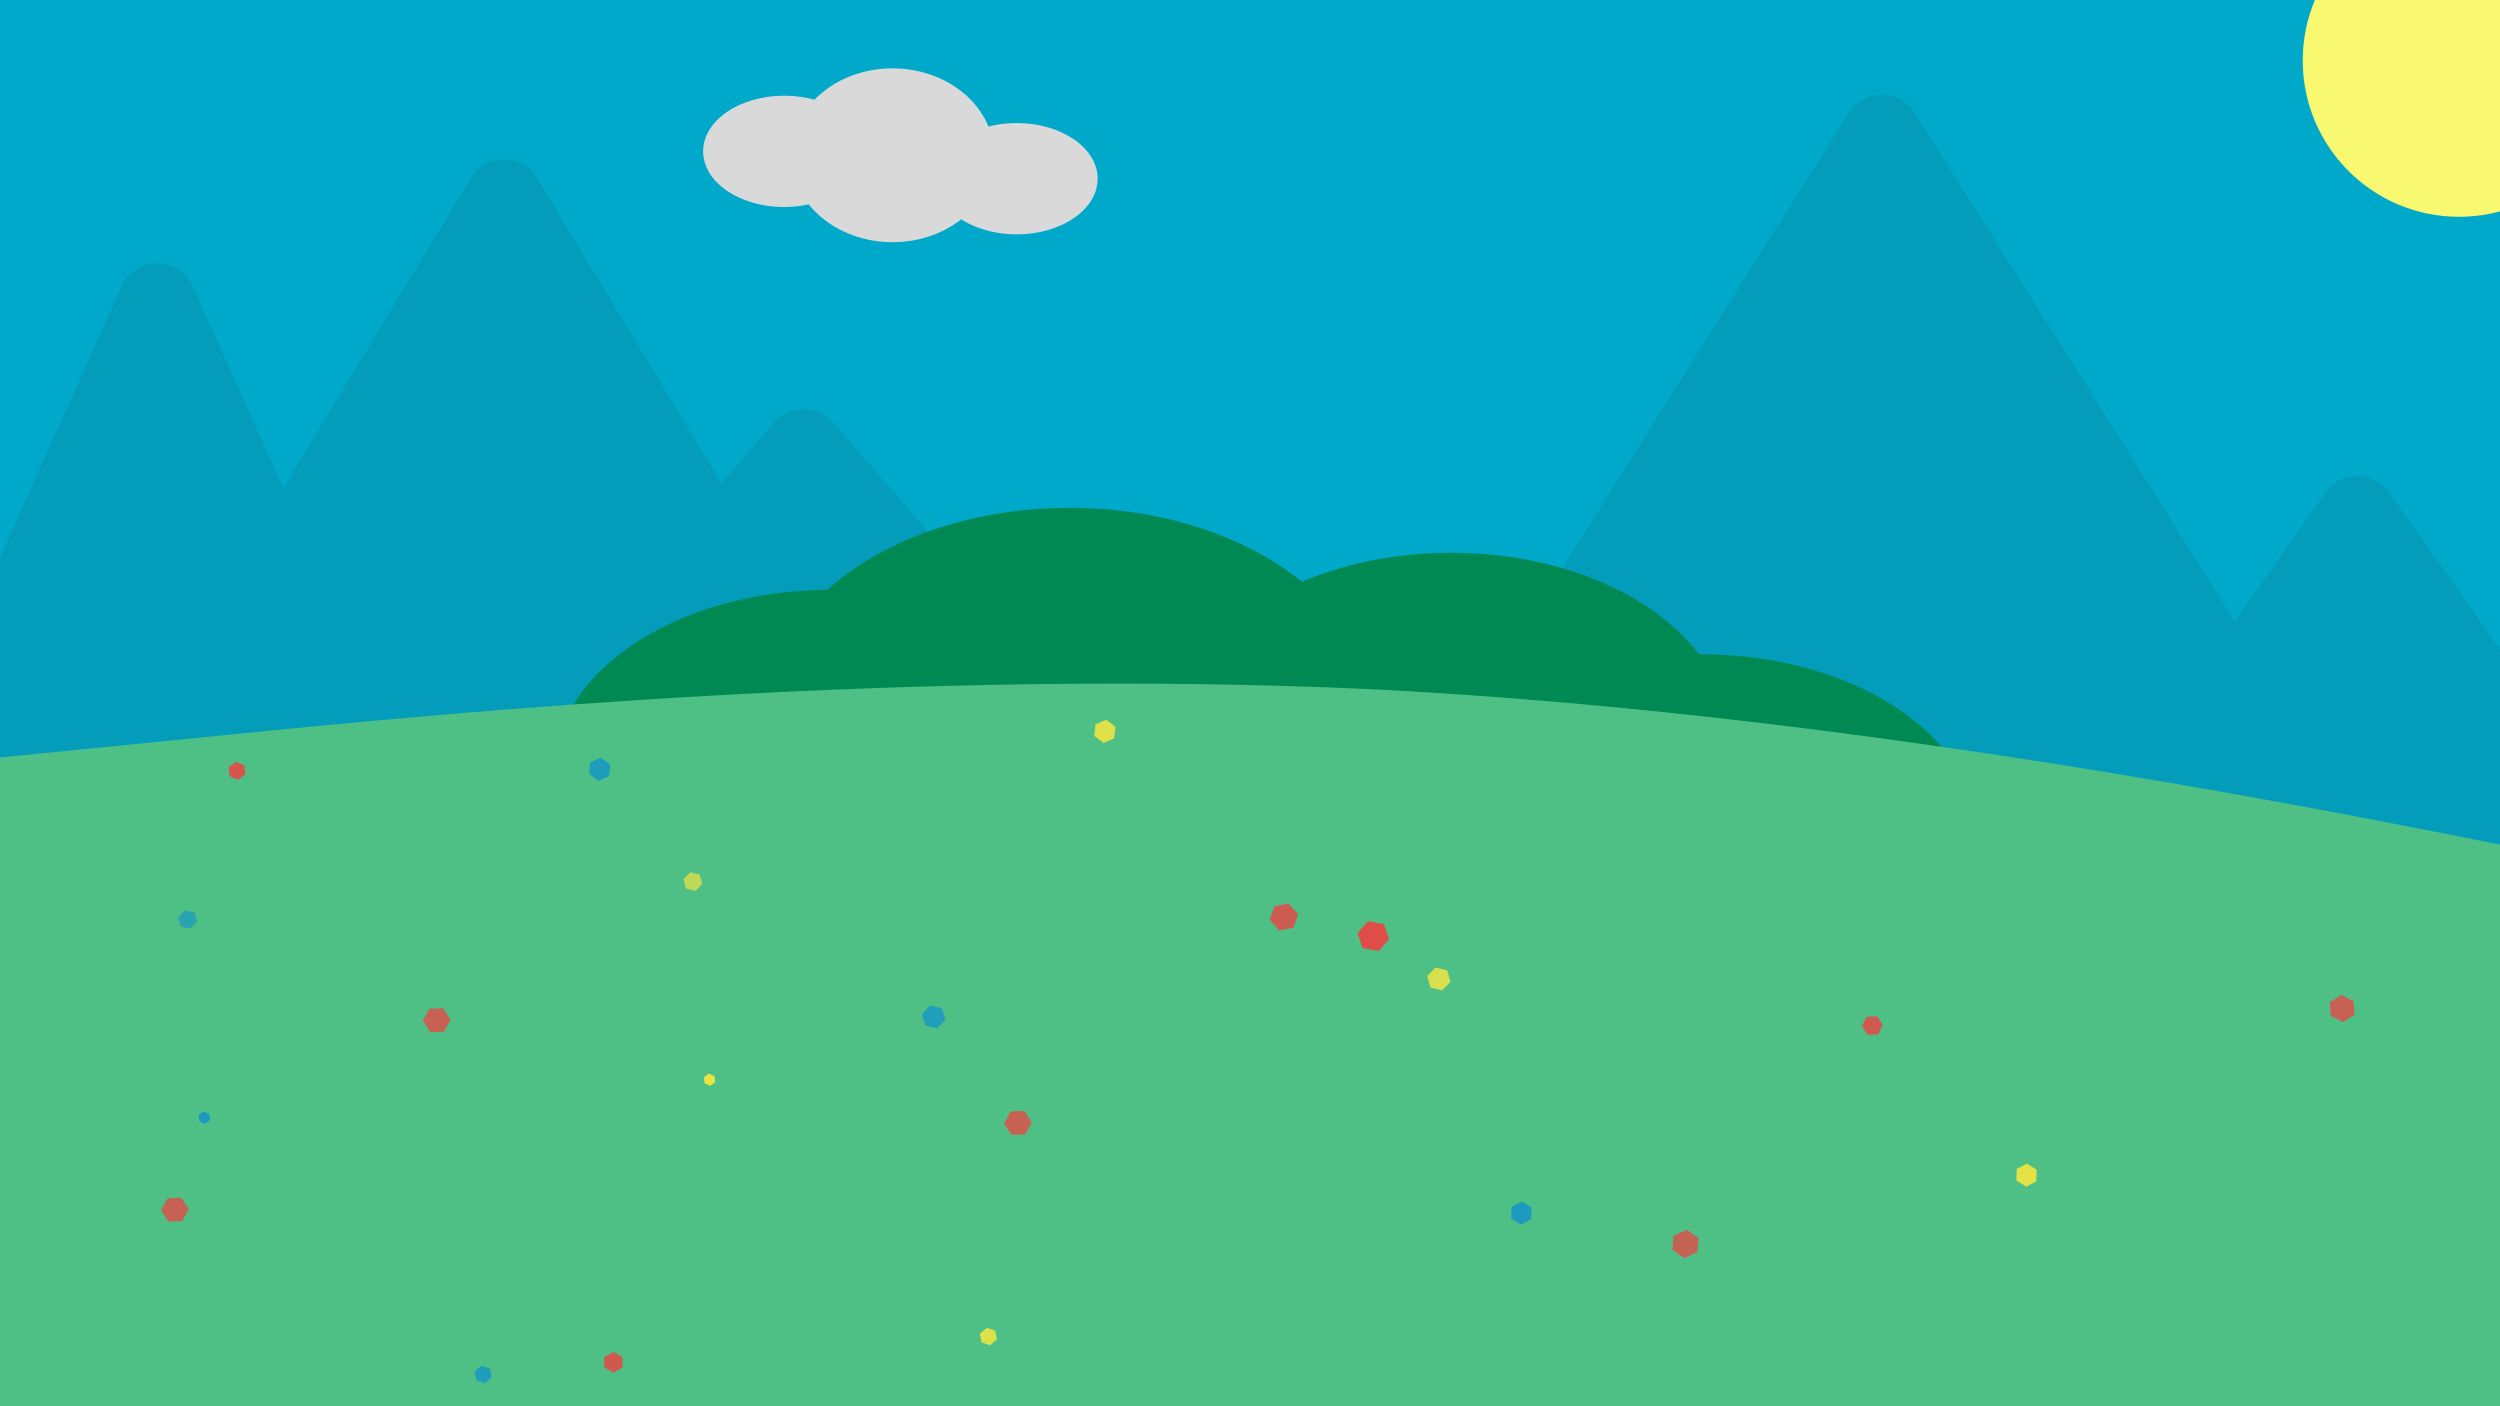 <svg width="1280" height="720" viewBox="0 0 1280 720" fill="none" xmlns="http://www.w3.org/2000/svg">
<rect x="0" y="0" width="1280" height="720" fill="#333333" stroke="none"/>
<g clip-path="url(#clip0_1_2)">
<rect width="1280" height="720" fill="white"/>
<rect width="1280" height="720" fill="#00A9CA"/>
<path d="M62.253 146.666C69.32 130.916 91.68 130.916 98.747 146.666L194.725 360.562C200.662 373.795 190.981 388.75 176.477 388.75H-15.477C-29.981 388.75 -39.662 373.795 -33.725 360.562L62.253 146.666Z" fill="#039DBB"/>
<path d="M240.877 91.368C248.656 78.481 267.344 78.481 275.123 91.368L438.876 362.665C446.921 375.994 437.323 393 421.753 393H94.247C78.677 393 69.079 375.994 77.124 362.665L240.877 91.368Z" fill="#039DBB"/>
<path d="M396.411 216.345C404.383 207.181 418.617 207.181 426.589 216.345L669.768 495.873C681.029 508.817 671.835 529 654.679 529H168.321C151.165 529 141.971 508.817 153.232 495.873L396.411 216.345Z" fill="#039DBB"/>
<path d="M946.575 57.883C954.419 45.424 972.581 45.424 980.425 57.883L1231.29 456.344C1239.67 469.663 1230.1 487 1214.36 487H712.638C696.899 487 687.328 469.663 695.713 456.344L946.575 57.883Z" fill="#039DBB"/>
<path d="M1190.65 252.201C1198.62 240.895 1215.38 240.895 1223.35 252.201L1422.08 534.23C1431.42 547.48 1421.94 565.75 1405.73 565.75H1008.27C992.06 565.75 982.583 547.48 991.92 534.23L1190.65 252.201Z" fill="#039DBB"/>
<ellipse cx="425" cy="396.5" rx="142" ry="94.5" fill="#008953"/>
<ellipse cx="547.5" cy="366" rx="155.5" ry="106" fill="#008953"/>
<ellipse cx="743" cy="377.5" rx="142" ry="94.5" fill="#008953"/>
<ellipse cx="871" cy="429.5" rx="142" ry="94.5" fill="#008953"/>
<rect y="438" width="1280" height="291" fill="#4EBF85"/>
<path fill-rule="evenodd" clip-rule="evenodd" d="M0 387.832L117.282 376.17C233.468 364.507 468.032 342.08 701.5 352.845C934.968 364.507 1169.53 410.26 1285.72 433.585L1403 456.91V491H1285.72C1169.53 491 934.968 491 701.5 491C468.032 491 233.468 491 117.282 491H0V387.832Z" fill="#4EBF85"/>
<ellipse cx="401.5" cy="77.5" rx="41.5" ry="28.5" fill="#D9D9D9"/>
<ellipse cx="520.5" cy="91.5" rx="41.5" ry="28.5" fill="#D9D9D9"/>
<ellipse cx="457" cy="79.5" rx="52" ry="44.5" fill="#D9D9D9"/>
<path opacity="0.87" d="M120.676 390.096L125.055 391.827L125.712 396.4L121.991 399.244L117.612 397.514L116.955 392.94L120.676 390.096Z" fill="#EB4444"/>
<path opacity="0.8" d="M662.245 474.975L654.951 476.361L650.076 470.876L652.495 464.005L659.789 462.618L664.664 468.103L662.245 474.975Z" fill="#EB4444"/>
<path opacity="0.92" d="M700.435 471.651L708.547 473.193L711.237 480.835L705.816 486.935L697.704 485.393L695.013 477.751L700.435 471.651Z" fill="#EB4444"/>
<path opacity="0.82" d="M318.709 694.859L318.709 700.156L314.018 702.805L309.327 700.156L309.327 694.859L314.018 692.21L318.709 694.859Z" fill="#EB4444"/>
<path opacity="0.76" d="M517.848 581.061L514.095 575.186L517.42 569.069L524.499 568.827L528.253 574.703L524.927 580.82L517.848 581.061Z" fill="#EB4444"/>
<path opacity="0.76" d="M220.254 528.486L216.501 522.611L219.826 516.494L226.905 516.252L230.659 522.128L227.333 528.245L220.254 528.486Z" fill="#EB4444"/>
<path opacity="0.76" d="M86.254 625.486L82.501 619.611L85.826 613.494L92.905 613.252L96.659 619.128L93.333 625.245L86.254 625.486Z" fill="#EB4444"/>
<path opacity="0.75" d="M862.302 644.13L856.216 639.962L856.863 632.722L863.598 629.65L869.684 633.819L869.037 641.059L862.302 644.13Z" fill="#EB4444"/>
<path opacity="0.82" d="M964.042 525.008L961.512 529.662L956.125 529.749L953.269 525.181L955.8 520.526L961.186 520.44L964.042 525.008Z" fill="#EB4444"/>
<path opacity="0.76" d="M1193.35 520.15L1192.86 513.195L1198.7 509.41L1205.04 512.579L1205.53 519.533L1199.69 523.319L1193.35 520.15Z" fill="#EB4444"/>
<path opacity="0.72" d="M356.036 456.137L351.216 454.873L349.938 450.105L353.48 446.6L358.3 447.864L359.578 452.633L356.036 456.137Z" fill="#EBE444"/>
<path opacity="0.92" d="M571.144 372.123L570.445 378.072L564.983 380.391L560.218 376.76L560.916 370.811L566.379 368.492L571.144 372.123Z" fill="#EBE444"/>
<path opacity="0.87" d="M738.364 507.081L732.39 505.625L730.711 499.769L735.006 495.369L740.98 496.824L742.66 502.68L738.364 507.081Z" fill="#EBE444"/>
<path opacity="0.99" d="M365.801 550.923L366.205 554.078L363.689 555.974L360.768 554.716L360.363 551.561L362.88 549.665L365.801 550.923Z" fill="#EBE444"/>
<path opacity="0.9" d="M506.929 688.801L502.56 687.323L501.689 682.838L505.185 679.831L509.554 681.309L510.426 685.794L506.929 688.801Z" fill="#EBE444"/>
<path opacity="0.96" d="M1042.77 598.891L1042.6 604.825L1037.4 607.587L1032.38 604.414L1032.56 598.479L1037.75 595.718L1042.77 598.891Z" fill="#EBE444"/>
<path opacity="0.72" d="M97.383 475.545L92.563 474.282L91.286 469.513L94.828 466.009L99.648 467.272L100.926 472.041L97.383 475.545Z" fill="#1B99C1"/>
<path opacity="0.92" d="M312.491 391.531L311.793 397.48L306.33 399.799L301.566 396.168L302.264 390.219L307.727 387.9L312.491 391.531Z" fill="#1B99C1"/>
<path opacity="0.87" d="M479.712 526.489L473.738 525.034L472.059 519.178L476.354 514.777L482.328 516.233L484.007 522.089L479.712 526.489Z" fill="#1B99C1"/>
<path opacity="0.99" d="M107.148 570.331L107.553 573.486L105.036 575.382L102.115 574.124L101.711 570.969L104.227 569.073L107.148 570.331Z" fill="#1B99C1"/>
<path opacity="0.9" d="M248.277 708.21L243.908 706.731L243.036 702.246L246.533 699.239L250.901 700.718L251.773 705.203L248.277 708.21Z" fill="#1B99C1"/>
<path opacity="0.96" d="M784.118 618.299L783.943 624.234L778.749 626.995L773.731 623.822L773.907 617.887L779.1 615.126L784.118 618.299Z" fill="#1B99C1"/>
<circle cx="1259" cy="31" r="80" fill="#F9F871"/>
</g>
<defs>
<clipPath id="clip0_1_2">
<rect width="1280" height="720" fill="white"/>
</clipPath>
</defs>
</svg>
